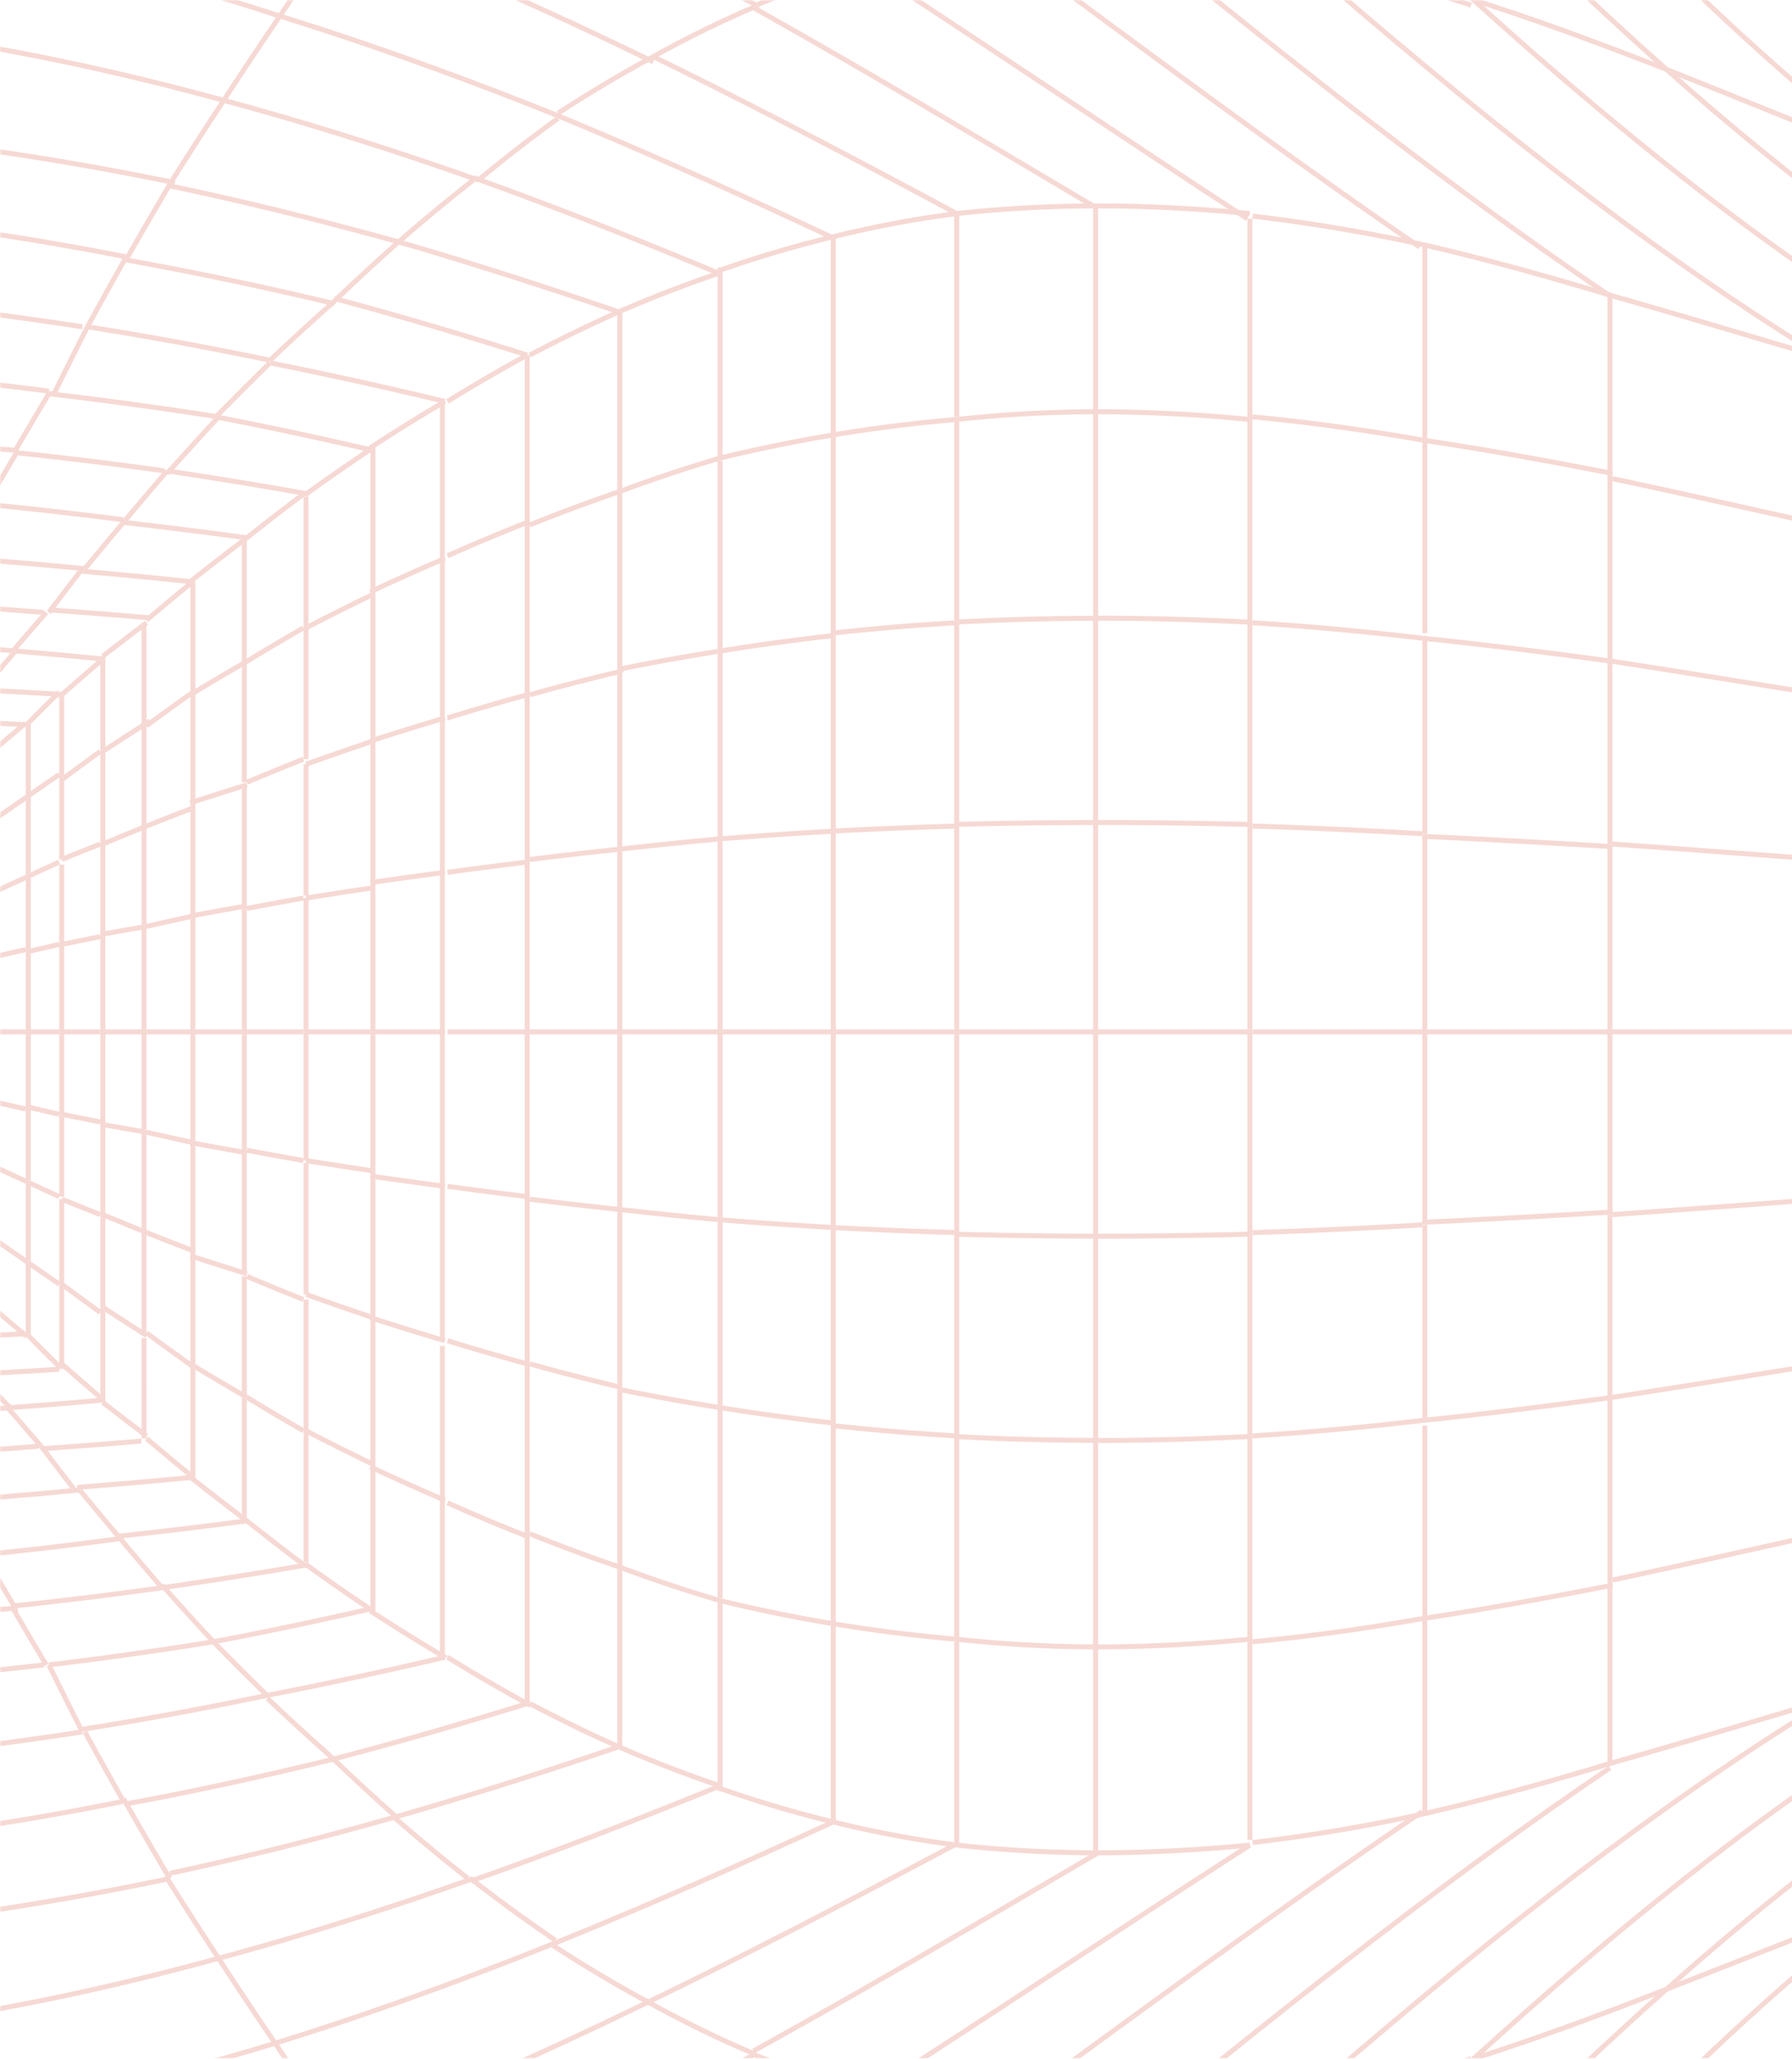 <svg width="720" height="827" xmlns="http://www.w3.org/2000/svg" xmlns:xlink="http://www.w3.org/1999/xlink"><defs><path id="a" d="M0 0H744V827H0z"/></defs><g fill="none" fill-rule="evenodd"><mask id="b" fill="#fff"><use xlink:href="#a"/></mask><use fill-opacity="0" fill="#F7F7F7" xlink:href="#a"/><g opacity=".3" mask="url(#b)" stroke="#E27E6F" stroke-width="2"><path d="M-1165.6 413.5v64.092m264.533 394.893c89.192 89.847 173.245 189.34 261.434 284.281m0 0c85.263 92.048 170.085 175.803 261.433 233.628M669.6 27.91c-90.273-80.033-174.43-175.99-261.433-272.91m523.9 891.093V587.17M-1165.6 607.845v-64.092m0-66.16v64.092M408.167-244.999c-86.402-96.72-170.688-189.838-261.434-263.606m-2.066 2.068c-83.173-67.731-172.32-116.66-261.434-127.152m-1047.8 1305.627c92.006 41.792 178.478 115.17 263.5 200.547M932.067 413.5v-58.924m0 174.704v-58.924m0 2.068V413.5M-378.2 1389.36c83.007 52.446 174.858 80.397 261.433 70.331M932.067 588.204V529.28m0-172.636V297.72m-523.9 774.279c-86.4 96.728-170.688 189.843-261.434 263.606m-263.5 125.084c89.114-10.494 178.26-59.42 261.434-127.151m787.4-1094.742v58.924m-1.034-115.78C840.871 160.478 753.095 102.327 669.6 27.911m0 771.178c83.494-74.417 171.268-132.576 261.433-154.029M-639.633-329.766C-554.37-421.807-469.548-505.56-378.2-563.394m-787.4 718.457v64.092m0 0v64.093m1835.2 515.84c-90.269 80.055-174.427 176.008-261.433 272.91m523.9-891.092v58.924m-1835.2-285.315c-84.356 85.377-170.15 158.751-261.434 200.548m-1.033 516.875v-64.093M-116.767-632.693C-203.342-642.754-295.195-614.8-378.2-562.36m-787.4 847.675v64.093m0 0V413.5m262.467-458.985c89.193-89.84 173.245-189.333 261.433-284.281m-419.533 670.904V413.5m0 144.725v-72.362m1181.1 774.278c-75.981 51.023-156.486 86.677-236.634 95.105M-825.633-73.396C-746.09-150.76-669.253-231.254-589-304.956m-471.2 1006.872c81.713 53.132 158.985 123.518 236.633 199.514m-237.666-776.346v72.362m473.266-502.402c77.004-70.85 154.8-133.25 236.634-174.704M592.1 827c76.214-69.32 153.478-129.673 234.567-168.501m-1887.9-389.724v72.363M827.7 290.484v-60.991m-1415.667 902.463c77.002 70.862 154.801 133.263 236.634 174.704m-709.9-893.16v72.363m709.9 820.797c76.102 37.473 158.188 55.79 236.633 47.757m-708.867-454.02c79.543 77.373 156.379 157.867 236.634 231.56M592.1 827c-80.394 72.6-157.24 152.757-236.633 230.526M119.867-433.14c-75.98-51.023-156.485-86.68-236.634-95.105m943.434 695.714C745.583 128.86 668.314 68.89 592.1 0M356.5-230.526c-77.796-76.239-155-147.544-236.633-202.615M592.1 0c-80.399-72.574-157.243-152.736-236.633-230.526m-1416.7 787.717v72.363M827.7 291.518v60.99m-1888.933-155.062v72.363m709.9-749.469c76.1-37.465 158.188-55.785 236.633-47.76M827.7 168.5v60.992m0 429.006v-60.991m-1888.933 104.408v-72.362M827.7 413.5v-60.991m0 182.974V474.49m-471.2 583.035c-77.793 76.248-155 147.552-236.633 202.615M827.7 474.491V413.5M-823.567-74.43C-901.214 1.566-978.489 71.946-1060.2 125.084M827.7 597.508v-60.992m-94.033-191.243V413.5M-753.3-87.869C-823.943-24.02-893.662 38.373-966.167 92.004M520.8 845.608c69.697-60.587 139.314-116.888 211.833-161.265M-967.2 93.038v79.598m0 159.198V413.5M310-206.75c-69.844-59.565-139.913-113.901-212.867-155.062m-213.9 1623.237c-70.295 6.857-142.988-5.922-211.833-34.364m211.833-1661.236c71.771 6.883 143.936 33.39 212.867 72.363M732.633 143.69C660.12 99.298 590.495 43.011 520.8-17.574m212.867 499.302V413.5m0 134.388V479.66m-1275.134 618.183c69.334 53.813 139.948 99.706 212.867 129.218M-967.2 493.1V413.5m214.933 500.335c70.881 64.014 140.56 127.72 212.867 184.008M-966.167 736.03c72.507 53.628 142.222 116.027 212.867 179.873m-213.9-743.267v79.599M521.833 845.608C450.663 907.728 381.376 972.724 310 1033.75M521.833-17.574C450.31-80.01 380.688-145.37 308.967-206.75m424.7 350.441v68.228M-967.2 574.765v79.599m0 79.599v-79.6m1700.867-375.25v-68.228M-967.2 495.166v79.599M307.933 1033.75c-69.503 59.575-139.235 113.908-211.833 155.063M733.667 347.34v-68.227m-636.534 909.7c-68.598 38.97-140.412 65.474-211.833 72.362m848.367-645.06v-68.227M-752.267-86.835c70.883-64.004 140.561-127.71 212.867-184.007m211.833-129.22c69.178-28.432 142.229-41.215 212.867-34.368m-852.5 686.665v79.599m425.733-602.676c69.336-53.8 139.947-99.692 212.867-129.22M733.667 683.309v-68.227M-880.4 325.631V413.5M646.867 708.119v-73.396m-570.4 487.93C14.11 1152.17-50.456 1171.842-114.7 1177.44m761.567-1058.56c-64.075-43.286-126.359-92.796-189.1-143.691M-114.7-350.441c64.245 5.594 128.813 25.268 191.167 54.789M-880.4 62.025v87.869m0 263.606v87.869M76.467-294.62c65.112 30.979 128.424 72.426 191.166 118.882m0 1180.542c-62.74 46.06-126.056 87.143-191.166 117.848m381.3-1148.497C393.992-77.028 331.107-128.59 266.6-175.737M646.867 339.07v-73.396m0 147.826v-73.396M-880.4 500.335v87.869m383.367-820.798c62.448-40.562 126.192-74.09 191.166-95.105m952.734 593.373v-73.396m-952.734-517.91c62.625-20.284 127.673-28.676 191.167-23.145m-765.7 498.67v87.87m0 351.475v87.868m1527.267-42.383v-73.397m0 0V487.93M-114.7 1175.77c-63.495 5.544-128.54-2.844-191.167-23.139M-880.4 238.796v87.869m-2.067 437.276c65.112 49.041 128.656 102.024 193.234 154.029m0-2.067c63.314 51.212 126.297 100.453 191.166 142.657M-689.233-88.902c63.316-51.203 126.298-100.444 191.166-142.658M-689.233-89.936C-753.81-37.926-817.356 15.052-882.467 64.093M646.867 118.88v73.397m-952.734 960.353c-64.973-20.77-128.719-53.936-191.166-94.071m1143.9-645.06v73.396m-189.1 366.982c-63.77 51.204-126.66 102.763-191.167 149.893m-1147-238.796v-87.869M457.767 853.878c62.744-50.892 125.02-100.415 189.1-143.692M-806 506.538v93.037m0-186.075v93.038m0 90.97v93.037m0-463.12v93.038m0 0V413.5M572.467 650.229v-77.531M400.933 849.743c56.869-41.437 113.179-83.18 170.5-121.983M570.4 99.24C513.776 60.434 458.142 18.703 401.967-22.742M229.4-142.657c58.21 36.47 115.233 77.225 172.567 118.88M-806 136.456v93.038M228.367 969.658c58.21-36.458 115.236-77.21 172.566-118.882M-459.833-189.176c56.585-29.748 114.267-53.604 172.566-68.228m172.567 1357.79c-57.36 4.667-115.705-1.011-172.567-15.982M572.467 727.76v-77.531M-114.7-274.977c57.86 4.64 115.951 19.612 172.567 42.383m170.5 1202.252c-56.73 35.238-114.105 66.056-172.567 88.902m-860.767-277.045c58.41 41.61 116.057 84.43 174.634 125.084M572.467 413.5v-77.531m0-1.034v-77.531M-632.4-79.6c57.021-39.971 114.157-77.327 172.567-108.543m1032.3 442.445V176.77m-1030.234 838.372c-58.41-31.207-115.546-68.563-172.566-108.544m343.066-1164.003c56.86-14.96 115.207-20.643 172.567-15.99M-806 783.583v-93.038m0-647.127v93.037M572.467 491.031V413.5m0 156.096v-77.531M56.833-231.56c58.464 22.85 115.837 53.67 172.567 88.903m-516.667 1228.095c-58.297-14.61-115.982-38.467-172.566-68.228m517.7 42.384C1.249 1081.25-56.841 1095.49-114.7 1099.91M572.467 99.24v77.531M-632.4-79.599C-690.28-38.936-747.249 3.878-804.967 45.485M502.2 250.168V168.5m-1237.933 339.07v94.072M502.2 331.833v-81.665m-307.933-355.61c52.212 27.976 103.603 59.772 155 93.037m-930-50.654c51.2-30.734 102.696-58.747 155-81.666m-310 934.51c52.296 34.444 104.312 68.659 157.066 100.274m-157.066-194.345v-94.071M502.2 739.13v-81.666m-616.9-862.147c51.883 3.755 103.92 14.929 155 32.046m-776.033 396.96v94.071m310-463.12c51.019-22.074 102.865-39.282 155-49.62M502.2 413.5v-81.666m-771.9-526.179c51.277-10.101 103.446-13.597 155-9.988M348.233 841.473c51.498-33.019 102.482-67.18 153.967-100.274M-578.667-62.025c-52.752 30.973-104.77 64.478-157.066 98.206m1085-48.586c50.802 33.033 101.106 67.183 151.9 100.274m-924.834 883.856c-52.303-22.91-103.8-50.924-155-81.666M40.3 999.636c-51.082 17.114-103.118 28.285-155 32.047m155-32.047c52.284-17.365 103.929-40.879 155-68.227M40.3-172.636c52.286 17.367 103.93 40.884 155 68.227M-735.733 413.5v94.071m621.033 523.753c-51.554 3.623-103.721.132-155-9.979m771.9-444.512v-81.667M-735.733 318.395V413.5M502.2 87.869v81.666m-770.867 851.81c-52.133-10.324-103.98-27.532-155-49.62"/><path d="M-735.733 790.819v-94.071M502.2 495.166V413.5M-735.733 36.181v94.071M502.2 658.5v-81.667M-735.733 129.22v94.071m1085 616.115c-51.395 33.278-102.788 65.071-155 93.038m-447.434 31.012c-46.775-7.32-93.428-19.773-139.5-36.181M-533.2 868.35c-47.193-23.84-93.851-50.226-140.533-77.531M440.2 82.7v83.734m-1113.933-35.148v94.071M440.2 413.5v-83.734M302.767 823.9c46.366-25.591 92.316-52.62 138.466-79.599M163.267 896.261c-46.074 20.06-92.601 37.066-139.5 49.62m279-942.78c45.67 25.61 90.938 52.63 136.4 79.599m-415.4-202.615c46.9 13.078 93.427 30.795 139.5 51.687M440.2 497.234V413.5m-554.9 556.157c46.639-2.853 93.373-10.7 139.5-22.742m-698.533-345.272v94.07m281.066 231.56c-46.933-16.751-93.38-37.598-139.5-60.99M-533.2-39.284c-47.191 23.535-93.85 49.565-140.533 76.498m0 0v94.071M303.8 824.933c-46.233 25.55-92.595 49.498-139.5 70.294M-254.2-136.455c46.274-6.733 93.078-8.821 139.5-6.039M440.2 330.8v-83.734m0 497.234v-83.734M-533.2-39.283c46.12-23.384 92.566-44.23 139.5-60.99m-280.033 890.058v-94.071m0-282.214v94.071M440.2 661.6v-83.734m-554.9-720.524c46.64 2.849 93.375 10.697 139.5 22.743M-114.7 969.484c-46.422 2.797-93.224.713-139.5-6.029M-394.733-100.274c46.071-16.396 92.723-28.85 139.5-36.181M440.2 249.134V165.4M-673.733 318.395V413.5M440.2 579.934V496.2M164.3-68.228c46.905 20.805 93.266 44.755 139.5 70.295m-977.533 505.504v94.072m0-376.286v94.072m181.866-331.834c-42.639 17.756-84.914 37.757-127.1 58.924m127.1 792.886c-42.64-17.744-84.915-37.748-127.1-58.924m754.334 78.565c-41.385 15.558-83.103 28.6-125.034 38.249M384.4 85.801v81.666m0 82.7v-81.666m0 163.333v-81.667m-124 554.09c41.18-19.898 82.054-41.255 122.967-63.058m-248 117.847c41.963-16.01 83.58-34.619 125.033-54.788m-878.333-206.75v93.037m0 89.936v-93.037m880.4-664.702c40.83 19.919 81.363 41.269 121.933 63.06m0 655.397v-81.667m-1002.333-430.04v90.97M10.333 897.295c-41.443 9.748-83.266 16.118-125.033 18.608M-617.933 413.5v93.038m378.2 404.196c41.55 4.058 83.408 5.15 125.033 3.183m-125.033-997.65c41.55-4.052 83.409-5.147 125.033-3.195M384.4 658.5v-81.667M137.433-29.978c41.964 16.015 83.58 34.625 125.034 54.788M384.4 576.832v-81.666m-625.167 415.568c-41.837-4.876-83.627-13.36-125.033-24.81m-252.133-565.462V413.5M384.4 495.166V413.5M-617.933 47.552v90.97m0-1.033v90.97M12.4-69.261c41.932 9.91 83.65 23.307 125.033 39.282M-114.7-88.903c41.767 2.485 83.591 8.856 125.033 18.608M-365.8-58.924c41.405-11.44 83.196-19.924 125.033-24.81m-250.066 70.295C-449.437-31.162-407.76-46.65-365.8-58.924M384.4 413.5v-81.666M-617.933 506.538v90.97M-365.8 883.856c-41.96-11.708-83.637-26.493-125.033-43.417m-77.5-779.448v87.869M224.233 46.519c36.661 15.13 73.114 31.542 109.534 48.586m1.033 159.197v-79.598m0 159.197v-79.599m0-159.197v79.599M-1.033-23.776C36.672-16.217 74.252-6.038 111.6 6.202m-679.933 318.395V413.5m454.666 449.716c-37.508 1.845-75.16 1.129-112.633-2.102m-342.033-95.105V678.14m114.7-661.6C-416.286 3.876-378.723-6.997-341-15.506m675.8 588.203V493.1m0 0V413.5m-673.733 429.006c37.375 8.735 74.997 15.064 112.633 18.608m-227.333-49.62c-38.086-13.457-75.937-28.861-113.667-45.485m-1.033-176.772v87.87M334.8 413.5v-79.599M-341 843.54c-37.722-8.503-75.286-19.377-112.633-32.046M111.6 6.202c37.74 11.676 75.261 25.331 112.633 40.317M223.2 780.48c-37.372 14.99-74.894 28.644-112.633 40.317M-341-15.506c37.375-8.725 74.997-15.054 112.633-18.608M334.8 731.895v-79.599M-568.333 236.73v87.868m454.666-361.812c37.603 1.908 75.237 6.482 112.634 13.439m-567.3 524.111v87.869M223.2 780.48c37.355-15.11 74.495-31.527 111.6-48.586m-903.133-584.069v87.869M334.8 652.296v-79.599m-788.433-557.19C-491.718 28.975-529.57 44.376-567.3 60.99m-1.033 352.509v87.869m341-535.483c37.472-3.223 75.125-3.943 112.633-2.116M-2.067 848.709c37.705-7.038 75.285-16.514 112.634-27.911M-2.067 850.775c-37.397 6.954-75.03 11.526-112.633 13.439M-215.967 9.22a985.87 985.87 0 0 1 102.3-1.042m-409.2 154.12v83.734M-114.7 819.764c34.138-1.718 68.293-5.57 102.3-11.371m-510.467-227.426v83.734m812.2-22.742V565.46m-403-558.225c34.138 1.713 68.294 5.565 102.3 11.371m300.7 700.883v-76.498m0-229.492v-76.498M-522.867 245v83.733m812.2 236.73v-76.498m-201.5 297.72c-33.97 9.304-68.099 16.998-102.3 22.742m-99.2 9.38a995.618 995.618 0 0 1-102.3-1.01m-306.9-489.064V413.5m0 0v83.734m812.2-7.236V413.5M89.9 40.316c34.231 9.218 68.326 20.043 102.3 32.046m97.133 189.177V185.04m0-77.531v76.497m0 154.03v-76.498m-504.266 556.157c-34.152-2.47-68.303-7.021-102.3-13.438m-101.267-24.81c-34.926-9.34-69.704-20.167-104.367-32.047m0 0v-83.734m103.334 117.848c33.967 9.104 68.09 16.796 102.3 22.743m-205.634-305.99V582m713-510.672c32.834 11.782 65.528 24.675 98.167 38.248m-98.167 645.06c-33.974 12.007-68.07 22.831-102.3 32.047M189.1 755.67c33.527-11.761 66.909-24.659 100.233-38.249M-12.4 17.575c34.202 5.744 68.33 13.438 102.3 22.742m-508.4 7.236c-34.925 9.35-69.703 20.176-104.367 32.047m103.334-34.114c33.967-9.1 68.09-16.791 102.3-22.743M-522.867 79.6v83.733m205.634-140.59c33.996-6.408 68.147-10.96 102.3-13.438m192.2 48.586c31.064 3.93 62.084 9.16 93 15.506m178.766 51.688v72.362m0 72.363v-72.363m0 143.691v-72.362m-638.6-193.311c-31.088 7.146-62.089 15.509-93 24.81m731.6 457.951v-72.363m-454.666 293.585c-30.34-1.64-60.683-4.78-90.934-9.303m545.6-140.59V557.19M-298.633 56.856c30.937-4.516 61.97-7.656 93-9.304M249.033 413.5v-72.363m-731.6-240.863v77.531m93-103.375c30.914-7.11 61.933-13.038 93-17.574m-186 277.045V413.5m0 157.13v77.531m731.6 53.755v-72.362m-454.666-581.41a1114.987 1114.987 0 0 1 93-.404M68.2 754.637c-30.23 6.347-60.56 11.577-90.933 15.507m-458.8-43.418c31.253 9.31 62.599 17.675 94.033 24.81M160.167 97.172c29.355 8.529 58.621 17.92 87.833 27.912m-730.567 368.015v76.497m186 200.548c-30.377-4.532-60.706-10.46-90.933-17.574m272.8-703.984c31.025 1.154 62.059 3.596 93 7.236m180.833 674.005c-30.225 8.57-60.538 16.233-90.933 22.743m-550.767-573.731v77.531m731.6 229.492V413.5m-731.6-157.13v77.531M-204.6 778.87a1078.316 1078.316 0 0 0 90.933.378m272.8-49.42c29.703-8.51 59.313-17.903 88.867-27.91M67.167 74.43c31.086 6.511 62.088 14.176 93 22.742m-182.9 674.005c-30.255 3.638-60.599 6.08-90.934 7.237m-368.9-364.914v77.531m0 235.695v-77.531m694.4 35.147v-68.227m-79.566 90.97c26.576-6.89 53.094-14.532 79.566-22.743m0-337.002v-68.228M-196.333 85.123c27.888-.946 55.811-.948 83.7-.005m-249.034 18.257c-28.301 5.299-56.55 11.56-84.733 18.607m658.233 20.675v68.228m0 405.23v-68.228m-657.2-282.213v72.362m0 0V413.5m83.7-310.125c27.847-5.494 55.76-10.016 83.7-13.439m0 647.128c-27.94-3.419-55.853-7.941-83.7-13.439m573.5-310.125v-68.228m-657.2-151.96v72.362m579.7-145.759c25.886 6.908 51.715 14.547 77.5 22.742M49.6 723.625c-27.16 5.495-54.383 10.016-81.633 13.439m82.666-632.655c27.956 5.017 55.86 10.927 83.7 17.573m-2.066 585.103c-27.154 6.647-54.37 12.557-81.634 17.574m-412.3-1.034c-28.301-5.29-56.55-11.55-84.733-18.607m658.233-157.13V479.66M-280.033 90.97c27.863-3.07 55.784-5.158 83.7-6.203m-249.034 402.13v72.362M-32.033 736.03c-27.176 3.068-54.407 5.156-81.634 6.202m81.634-652.296c27.94 3.422 55.853 7.944 83.7 13.439m-165.334 638.504c-27.2.937-54.433.942-81.633.015m-250.067-619.912v72.363m657.2 84.767v-68.227m-657.2 494.133V631.62m657.2-149.894V413.5m-325.5-328.733c27.916 1.043 55.837 3.132 83.7 6.203m-415.4 322.53v73.396m0 72.363v73.396m167.4 103.375c27.864 3.076 55.784 5.164 83.7 6.202m372-580.967v63.059m0 252.235V413.5m-71.3 267.741c24.148-4.677 48.258-9.88 72.334-15.506m-1.034-440.378v63.06m-589-11.372v68.227m589 68.228v-63.059m-589 197.446v68.228m224.234 93.038a1241.62 1241.62 0 0 1-73.367-4.135m438.133-39.283v-63.059m-440.2-480.694a1251.822 1251.822 0 0 1 73.367-4.135M33.067 695.714c-24.423 3.795-48.888 6.92-73.367 9.303m-72.333-587.17c24.465.732 48.933 2.121 73.366 4.135m217 229.493v-63.059m-71.3 392.825c-24.417 5.096-48.877 9.608-73.366 13.439m-368.9 2.068c-25.525-3.78-51.019-8.294-76.467-13.44m1.033-269.808v68.227m0-136.455V413.5m0 201.581v68.228m224.234-564.34a1301.16 1301.16 0 0 1 73.366.232m291.4 484.509v-63.059M-40.3 121.983c24.48 2.382 48.944 5.507 73.367 9.303m-444.334 350.441v66.16m372 157.13a1409.35 1409.35 0 0 1-73.366 4.135m-1.034-1.353c-24.448.76-48.916.843-73.366.246M-411.267 143.69v68.228m589 326.665v-63.059m-142.6-344.239c24.49 3.832 48.95 8.344 73.367 13.439m0 1.034c23.457 4.691 46.878 9.892 70.267 15.506m-514.6-29.979c24.423-3.842 48.888-6.967 73.366-9.304m-73.366 9.304c-25.525 3.788-51.019 8.301-76.467 13.439m1.033 66.16v68.227m75.434 416.602c24.423 3.845 48.888 6.97 73.366 9.303M-114.7 146.793c22.74.576 45.48 1.616 68.2 3.102m-1.033 527.212a1614.4 1614.4 0 0 1-66.134 3.101m263.5-323.563V297.72M85.767 659.532c-22.02 3.533-44.068 6.652-66.134 9.304m-403-380.42v60.991m533.2-110.61v58.923M85.767 659.532c21.378-4.041 42.735-8.544 64.066-13.438m0-232.594v-58.924m-130.2-196.412c22.756 2.652 45.492 5.771 68.2 9.303M-382.333 661.6c22.707 3.593 45.445 6.714 68.2 9.304m-69.234-10.338v-60.991m533.2-70.295v-58.924m-533.2-242.931v60.991m0 125.084v63.059m137.434 200.547a1480.177 1480.177 0 0 1-68.2-6.202m135.366 9.303a1325.85 1325.85 0 0 1-68.2-3.1m396.8-29.98v-58.923m-533.2-421.77v60.991m202.534-79.668c22.73-.384 45.472-.264 68.2.358m-201.5 7.981c-22.755 2.597-45.493 5.717-68.2 9.304m532.166 307.024V413.5M86.8 167.467c21.033 4.057 42.045 8.559 63.033 13.44m-533.2 168.5V413.5M17.567 668.836a1596.76 1596.76 0 0 1-66.134 6.203m0-525.145a1458.19 1458.19 0 0 1 68.2 7.236m-133.3 521.754c-22.04.618-44.091.742-66.133.37m-203.567-142.738v63.059m69.234-443.479a1487.834 1487.834 0 0 1 68.2-6.202m395.766 439.343v-58.923m0-350.442v58.924m-398.866-88.902a1338.952 1338.952 0 0 1 68.2-3.102M-383.367 476.56v60.991m148.8 113.712a1569.825 1569.825 0 0 1-58.9-4.135m119.867 7.083a1592.505 1592.505 0 0 1-58.9-1.76M-356.5 582v56.856m479.467-118.88v-52.722m-479.467 5.169v54.788m303.8-350.44c19.643 1.074 39.28 2.459 58.9 4.134m60.967 8.27A1916.162 1916.162 0 0 1 124 198.48m-480.5-12.405v56.856m0 113.713v58.923m241.8 237.501c-19.63.501-39.268.643-58.9.424M7.233 181.94a1721.661 1721.661 0 0 1 58.9 7.236m56.834 385.589v-52.721M-356.5 415.568v56.856m301.733 177.805a1361.321 1361.321 0 0 1-58.9 3.101m-179.8-473.458a1578.824 1578.824 0 0 1 58.9-4.135m120.9-2.067c19.638.603 39.276 1.641 58.9 3.101M122.967 413.5v-52.721m0-108.544v52.721m0-105.442v52.721m0 107.51v-52.721m-479.467-8.27v56.856m479.467 110.611V413.5M5.167 646.094a1939.278 1939.278 0 0 1-58.9 4.135m-180.834-475.665a1588.477 1588.477 0 0 1 58.9-1.788m298.634 454.71v-52.721M-173.6 173.515c19.632-.229 39.27-.09 58.9.416M-356.5 526.18v56.856m0 56.856a1631.39 1631.39 0 0 0 63.033 7.236M-356.5 242.931v56.857M65.1 637.823a1977.191 1977.191 0 0 0 58.9-9.304m-58.9 9.304a1722.685 1722.685 0 0 1-58.9 7.236m-299.667-465.188a1922.02 1922.02 0 0 0-63.033 6.203m296.567 440.413c-17.562.922-35.13 1.59-52.7 1.997m-55.8-430.197c18.255-.126 36.513.017 54.766.428m211.834 66.958v48.586m-105.4 308.058a1601.874 1601.874 0 0 1-52.7 4.135m-272.8-6.203a2179.665 2179.665 0 0 0 56.833 4.135m-55.8-263.606V413.5m429.867 0v-48.586M-5.167 624.385a1621.823 1621.823 0 0 0 52.7-6.202M-331.7 620.25v-51.688m429.867 41.35v-48.586m0-197.446v-48.586M-275.9 202.615a2218.331 2218.331 0 0 0-56.833 4.135m430.9 304.956V463.12M-331.7 309.091v51.688m379.233 256.37a2229.863 2229.863 0 0 0 51.667-6.203M-166.367 629.1c-18.256-.12-36.515-.508-54.766-1.16m319.3-66.614V512.74m-158.1-312.193a1723.23 1723.23 0 0 1 54.766 4.136m0-2.068a1745.812 1745.812 0 0 1 54.767 6.202m48.567 7.237v49.62m-211.834 362.61a1766.58 1766.58 0 0 1-52.7.433m-54.766-429.646a1874.66 1874.66 0 0 1 54.766-1.182M-331.7 206.75v51.688M49.6 209.85a2149.83 2149.83 0 0 1 49.6 6.203m-320.333 411.432a1712.404 1712.404 0 0 1-54.767-3.101m0-421.77a1724.758 1724.758 0 0 1 54.767-3.101M-331.7 413.5v51.687m0-206.75v51.688m218.033-111.626c18.259.411 36.517 1.09 54.767 2.03m-272.8 316.346v51.687M98.167 462.086V413.5M-331.7 466.221v49.62m218.033 91.79c-16.187.33-32.378.469-48.566.417M77.5 370.082v-45.485m-191.167-106.234c16.191.334 32.382.864 48.567 1.584M32.033 598.54a2075.34 2075.34 0 0 1-48.566 4.135m-48.567 4.135c16.193-.82 32.383-1.858 48.567-3.101m-294.5-141.624v45.485M77.5 458.985V413.5m-337.9-191.244c-16.538.84-33.072 1.877-49.6 3.101m-1.033 92.004v47.553M-65.1 220.189c16.193.82 32.383 1.857 48.567 3.101M77.5 547.887v-45.484m-239.733-283.449c16.188-.058 32.379.08 48.566.414m-145.7 2.818a2058.033 2058.033 0 0 1 48.567-1.927m-100.233 5.098v47.553m0 140.59v47.552m0 93.038v47.553M-210.8 219.536c16.187-.449 32.377-.704 48.567-.762m-148.8 53.102v47.553m296.566-95.105a2070.457 2070.457 0 0 1 48.567 4.135m-244.9 378.27a2063.495 2063.495 0 0 1-48.567-1.904M33.067 229.492a2460.368 2460.368 0 0 1 43.4 4.135m1.033 0v45.485m0 0v45.485m-388.533 277.046a2275.763 2275.763 0 0 0 51.666 3.1m-51.666-238.796v49.62M77.5 413.5v-45.485m0 225.358v-45.486m-239.733 60.33c-16.19-.053-32.38-.302-48.567-.744M77.5 504.47v-45.485M31 597.508a2806.31 2806.31 0 0 0 47.533-4.135M-65.1 607.067a2095.37 2095.37 0 0 1-48.567 1.556M-311.033 507.57v47.553m368.9-182.974v-40.316M-291.4 456.917v40.317M57.867 413.5v-40.316M-291.4 242.93v42.384m0 84.767v45.486m349.267-124.05v40.316m-214.934-93.23c14.467-.014 28.935.114 43.4.385m133.3 6.01c13.092.937 26.182 1.973 39.267 3.1v.001m-1.033 2.067v40.317m-350.3 293.585c15.84 1.24 31.686 2.276 47.533 3.101m-46.5-302.889v42.384m0 257.404v-42.384m46.5-301.19a2231.99 2231.99 0 0 1 43.4-1.33m43.4 349.27a2205.706 2205.706 0 0 1-43.4-.462m259.367-92.807V454.85m-170.5 132.927c14.468-.267 28.935-.673 43.4-1.214m43.4-343.632c14.47.892 28.937 1.928 43.4 3.101M-291.4 414.534v42.383m89.9 130.908a2241.761 2241.761 0 0 1-43.4-1.31m-46.5-88.247v42.383m89.9-301.617c14.466-.301 28.933-.46 43.4-.476M-25.833 584.09a2365.096 2365.096 0 0 1-43.4 2.027m127.1-132.3V413.5m-303.8-173.67c-15.159.83-30.315 1.866-45.467 3.101M57.867 535.482v-40.316M-291.4 327.7v42.383m178.767-130.871c14.467.271 28.935.685 43.4 1.238m0 .415c14.469.552 28.936 1.242 43.4 2.067m-87.834 345.08c-14.465.267-28.933.395-43.4.385m129.167-4.327c14.47-.892 28.937-1.928 43.4-3.102m42.367-3.1V537.55m-41.334 44.451c13.437-.932 26.87-1.968 40.3-3.101m-331.7-319.429v38.249m316.2-34.114v38.249m-155-44.937c13.09.22 26.18.545 39.267.971m-158.1-1.291c-14.124.425-28.247.964-42.367 1.612m316.2 193.539V413.5M-232.5 257.857c13.088-.405 26.177-.708 39.267-.906m1.033-1.474a2461.55 2461.55 0 0 1 39.267-.28m-121.934 117.987V413.5m201.5-154.82c13.09.426 26.18.955 39.267 1.583m-118.833 311.534a2471.34 2471.34 0 0 1-39.267-.268m233.533-46.384v-38.249m-316.2-73.396v39.282m121.934 119.055c13.089-.015 26.178-.13 39.266-.346m39.267-2.37a2577.81 2577.81 0 0 1-39.267.95m-161.2-40.791v39.282m279-3.1a1882.917 1882.917 0 0 1-39.266 3.1m39.266-3.1c12.747-.934 25.492-1.97 38.234-3.102M-74.4 570.367c13.09-.416 26.18-.931 39.267-1.542"/><path d="M41.333 563.394v-38.249m0-36.181v-38.249m-316.2-152.995v38.249m0-1.034v38.249M6.2 261.539c11.369.94 22.735 1.975 34.1 3.101m-315.167 264.64v-39.282m82.667 80.044a2499.91 2499.91 0 0 1-39.267-.891m-43.4-116.369v38.25m316.2-77.532v-38.249m-272.8 195.164c-14.123-.43-28.246-.977-42.366-1.638M41.333 301.855v38.249m0-2.068v38.249m-194.266-121.122a2461.5 2461.5 0 0 1 39.266.347m80.6 2.928c13.091.894 26.18 1.93 39.267 3.1m-264.533 47.553v34.114M24.8 480.694V446.58m-283.133-31.012v34.113M24.8 311.16v34.113m-283.133 136.455v-32.046M24.8 347.34v32.046m-209.767-107.43c12.056-.128 24.112-.178 36.167-.152M24.8 379.386V413.5m-66.133-140.381c12.057.478 24.112 1.029 36.166 1.65m-253.166-.825v34.113m0 210.885v34.114m0-71.329v36.182M-77.5 272.304c12.056.33 24.112.735 36.167 1.212m-178.767-1.173c-12.745.295-25.49.673-38.233 1.134m251.1 3.714c10.679.54 21.357 1.132 32.033 1.775m-283.133 96.285V413.5M24.8 279.112v34.114m-174.633-41.503c12.055.026 24.111.128 36.166.307m105.4 279.899c10.68-.567 21.357-1.195 32.034-1.88M24.8 447.614V413.5M-9.3 552.257a2813.395 2813.395 0 0 1-34.1 1.598m68.2-3.9v-34.114m-68.2 37.66a2728.7 2728.7 0 0 1-34.1 1.177m102.3-38.837v-34.114m-138.467 72.735c11.368-.175 22.734-.424 34.1-.744m-178.766-210.513v34.114m144.666 177.652c-11.366.175-22.733.277-34.1.306m-37.2-.228c12.055.123 24.111.17 36.167.142m-36.167.231a2889.73 2889.73 0 0 1-36.166-.597m0-282.644c12.054-.279 24.11-.482 36.166-.61m71.3.957c12.057.18 24.112.434 36.167.764m-181.867 280.221c13.088.471 26.177.857 39.267 1.154m-24.8-16.083v-32.046m0-31.013v32.046m67.167 34.31a3092.908 3092.908 0 0 1-32.034-.392m0-255.973a3081.16 3081.16 0 0 1 32.034-.402m1.033 256.533c10.678.075 21.355.095 32.033.059m-65.1-1.685a2972.837 2972.837 0 0 1-34.1-.807m97.134-254.033c10.678.034 21.356.123 32.033.268M11.367 442.445v32.046m-62 64.677c-10.677.351-21.355.652-32.034.9m2.067-253.15c10.678.255 21.356.565 32.033.93m-196.333 61.56v32.046m256.267-28.945v29.978M-244.9 446.58v29.979M11.367 320.462v32.047m0 184.007V504.47m-124-217.388c10.678.145 21.356.346 32.033.601m64.067 2.145c8.956.4 17.912.837 26.866 1.312m1.034 122.36v32.046m0-64.092V413.5m-59.934-124.676c10.679.364 21.357.782 32.034 1.252M-244.9 447.614v-32.046m0-129.22v32.047m0 63.059v34.113M11.367 290.485v32.046m-31 214.687c9.99-.424 19.978-.892 29.966-1.402m-188.066-250.459c10.677-.078 21.355-.1 32.033-.067m126.067 251.657c-10.677.453-21.355.856-32.034 1.208M-244.9 317.361v32.046m99.2 192.41c10.678-.034 21.356-.123 32.033-.265m31-2.227c-10.677.248-21.355.443-32.033.585m126.067-33.372V474.49m-221.134-187.504c-11.367.201-22.734.466-34.1.791m213.9 238.923c8.956-.317 17.912-.666 26.867-1.045M-2.067 330.8v27.911m-229.4 139.557v-27.912m117.8 57.776c-9.3.115-18.6.191-27.9.228m139.5-85.915v27.911m0-113.712v27.911m-82.666 141.393c-9.3.192-18.6.346-27.9.461m-118.834-226.621v27.91m0 115.78v26.878m62 57.873c9.3.043 18.6.046 27.9.008m-57.866-.116c9.3.124 18.6.208 27.9.25M-55.8 300.346c9.99.279 19.978.596 29.967.952M-2.067 413.5v27.911m-229.4 85.801v-27.91m59.934-200.678c-9.99.046-19.978.132-29.967.26m2.067 227.574a3491.43 3491.43 0 0 1-32.034-.559m0-110.332v27.912m229.4 52.721v-27.911m-197.366-167.741c-10.678.136-21.356.318-32.034.547m117.8-.511c9.99.118 19.978.276 29.967.475m25.833 225.577c9.3-.267 18.6-.573 27.9-.915M-3.1 301.306a3286.66 3286.66 0 0 0-22.733-.97m-205.634 55.274v27.911m87.834-84.883c9.989.036 19.978.114 29.966.231m55.8 226.965c-9.3.268-18.6.498-27.9.69m83.7-1.379v-27.911m-169.466-198.461c9.988-.046 19.978-.05 29.966-.014m139.5 31.007v-27.911m-229.4 25.844v27.911m0 59.957v-32.046m145.7-83.058c9.99.2 19.979.438 29.967.716m53.733 84.41V413.5M-1060.2 701.916c31.431 10.897 62.653 22.735 94.033 34.114m483.6-8.27c12.128-7.1 24.183-14.698 36.167-22.742m113.667-84.768a1334.91 1334.91 0 0 1-22.734 20.675m97.134-87.869a2385.013 2385.013 0 0 1-15.5 13.439M77.5 233.627a1270.936 1270.936 0 0 0-18.6 15.507m-351.333 334.935c5.865-5.12 11.72-10.29 17.566-15.507M-3.1 301.855c4.472-3.817 8.95-7.608 13.433-11.371M-332.733 620.25A1658.914 1658.914 0 0 0-310 601.643m17.567-17.574a1816.274 1816.274 0 0 1-18.6 17.574m-71.3 58.923A1008.744 1008.744 0 0 1-412.3 683.31M931.033 181.94c-34.84-.532-69.754-5.745-104.366-13.439m-1057.1 358.712c-4.475 4.499-8.952 8.98-13.434 13.438m-637.566 224.324c25.384 7.5 50.876 13.907 76.466 18.607M99.2 216.054a977.34 977.34 0 0 1 22.733-17.574m1.034 0a904.894 904.894 0 0 1 26.866-18.608m-108.5 83.734c5.843-4.539 11.698-9.02 17.567-13.439m-48.567 41.35c4.471-4.518 8.949-8.998 13.434-13.438m52.7-44.452A1229.51 1229.51 0 0 1 99.2 216.054m-74.4 63.058a1641.246 1641.246 0 0 1 15.5-13.438m108.5-85.802a793.19 793.19 0 0 1 29.967-18.607M647.9 118.881c-25.436-7.673-50.897-14.795-76.467-20.675M334.8 95.105a432.19 432.19 0 0 1 49.6-9.304m-628.267 452.783c-4.473 4.505-8.95 8.985-13.433 13.438M571.433 98.206c-22.666-4.848-45.412-8.774-68.2-11.371m543.534 77.531c-37.872 12.8-77.135 18.098-115.734 17.533M-1280.3 663.694c38.46-3.025 77.428.637 115.733 8.243M-735.733 790.1c20.993.888 42.062.56 63.033-1.108M-383.367 661.6c8.991-6.71 17.944-13.607 26.867-20.675m569.367-498.268c11.986-6.33 24.046-12.2 36.166-17.573m40.3-16.54c15.073-5.275 30.248-9.765 45.467-13.439m-780.167 609.913c10.736-7.229 21.411-14.822 32.034-22.743m702.666-572.697c-13.502 4.559-26.945 9.741-40.3 15.506m-866.966 654.363c16.61-3.532 33.17-8.029 49.6-13.438m45.466-18.608c-15.052 6.994-30.22 13.22-45.466 18.608M502.2 85.8c-20.97-2.028-42.018-3.127-63.033-3.1M-966.167 736.03c28.19 10.021 56.372 19.63 84.734 27.911M441.233 82.7c-18.948.027-37.933 1.033-56.833 3.101m-1548.967 586.136c35.014 7.333 69.727 18.054 104.367 29.98M732.633 143.69c-28.269-8.24-56.44-16.831-84.733-24.81m-436.067 23.776a656.57 656.57 0 0 0-32.033 18.608m-662.367 565.461c-13.345 7.485-26.782 14.397-40.3 20.675m-151.9 41.35a424.91 424.91 0 0 0 56.834-9.304m-118.834 11.372c-22.766-.998-45.544-3.513-68.2-7.237m1631.634-615.08c-31.477-6.805-62.748-15.57-94.034-24.81m314.134 518.942c-37.872-12.8-77.135-18.098-115.734-17.533m-1605.8-606.852a424.912 424.912 0 0 1 56.834 9.303M58.9 576.832c-5.869-4.418-11.723-8.9-17.567-13.438m-271.766-263.606c-4.475-4.5-8.952-8.98-13.434-13.44m-67.166-60.99a1813.718 1813.718 0 0 1 18.6 17.573m18.6 17.574a2390.87 2390.87 0 0 1 15.5 13.439M931.033 645.06c-34.84.532-69.754 5.745-104.366 13.439M-257.3 274.977c4.483 4.454 8.96 8.934 13.433 13.44M334.8 731.894c-15.22-3.674-30.394-8.164-45.467-13.439M-446.4 121.982c-11.984-8.044-24.04-15.642-36.167-22.742m149.834 107.51A1658.879 1658.879 0 0 1-310 225.357m-72.333-58.923A1008.306 1008.306 0 0 0-412.3 143.69m661.333 558.225c-12.12-5.372-24.18-11.243-36.166-17.574m358.566 44.452c-22.666 4.848-45.412 8.774-68.2 11.371m-213.9-22.742c-13.502-4.56-26.945-9.742-40.3-15.507m-127.1-73.396A977.83 977.83 0 0 1 99.2 610.946M-966.167 90.97c28.19-10.021 56.372-19.63 84.734-27.911M647.9 708.119c-25.436 7.673-50.897 14.795-76.467 20.675M-881.433 62.025c25.384-7.5 50.876-13.907 76.466-18.608M384.4 741.2a432.19 432.19 0 0 1-49.6-9.304M-804.967 43.417c22.656-3.723 45.434-6.239 68.2-7.236m168.434 24.81c-16.43-5.41-32.99-9.906-49.6-13.439m-117.8-10.651c20.993-.888 42.062-.56 63.033 1.108m884.533 646.333a656.56 656.56 0 0 1-32.033-18.607m-454.667-407.298a2137.417 2137.417 0 0 0-17.566-15.506M40.3 561.326a1647.519 1647.519 0 0 1-15.5-13.439m-1189.367-392.824c35.014-7.333 69.727-18.054 104.367-29.98m0 0c31.431-10.896 62.653-22.734 94.033-34.113m1116 556.157a904.887 904.887 0 0 1-26.866-18.607M-1280.3 163.306c38.46 3.025 77.428-.637 115.733-8.244m1174.9 381.454A2124.86 2124.86 0 0 1-3.1 525.145m181.867 140.59a792.996 792.996 0 0 1-29.967-18.608m583.833 36.182c-28.269 8.24-56.44 16.83-84.733 24.81M23.767 548.92c-4.485-4.44-8.962-8.92-13.434-13.439m-578.666-474.49c15.245 5.387 30.414 11.613 45.466 18.607m1349.534 578.9c-31.477 6.804-62.748 15.569-94.034 24.81M99.2 610.946a1227.612 1227.612 0 0 1-22.733-17.573M441.233 744.3c-18.948-.027-37.933-1.033-56.833-3.101m-739.867-555.124a1334.722 1334.722 0 0 1 22.734 20.675M-522.867 79.599c13.518 6.277 26.955 13.19 40.3 20.675m99.2 65.126c8.991 6.71 17.944 13.607 26.867 20.675m-88.867-64.093c10.736 7.229 21.411 14.822 32.034 22.743M502.2 741.199c-20.97 2.028-42.018 3.127-63.033 3.1M77.5 593.374a1270.943 1270.943 0 0 1-18.6-15.507m988.9-289.45v-63.059m0 126.118v-63.059m0 188.143V413.5m0 249.134v-63.059m0-60.991v-63.059m0-62.025v-63.059m0-186.075v63.059m0 374.218v-63.06M-990.967-5.168c101.593-97.819 194.131-217.304 291.4-337.002m1165.6 96.138c-97.245-119.819-189.786-239.32-291.4-337.002m-582.8-67.194c-102.82 80.215-195.723 191.253-291.4 309.092M-990.967-5.17c-91.887 88.054-191.135 154.26-291.4 167.468m2039.8-99.24c-102.805-80.377-195.7-191.386-291.4-309.091m582.8 410.42c-96.468 12.068-200.184-30.18-291.4-102.363m-874.2-812.443c-96.409-12.302-200.188 29.07-291.4 100.19m582.8 67.193c-91.872-88.324-191.185-154.578-291.4-167.468m-1164.566 1038.92v63.058m0 124.05v63.059m0 0v63.059m0-376.286v63.06m0 125.083v63.059m0-126.118V413.5m0 249.134v-63.059m0-435.209v63.059m-1.034 437.276c100.265 13.208 199.513 79.414 291.4 167.468m0 0c101.593 97.819 194.131 217.304 291.4 337.002m291.4 308.058c91.212 71.118 194.991 112.491 291.4 100.189m0 .085c100.215-12.89 199.528-79.144 291.4-167.468m-874.2-241.898c95.677 117.839 188.58 228.877 291.4 309.092m582.8-67.194c101.614-97.682 194.155-217.183 291.4-337.003m291.4-309.09c-102.805 80.377-195.7 191.385-291.4 309.09m291.4-308.057c91.216-72.184 194.932-114.431 291.4-102.363m-545.6-3.08c22.764-2.122 45.506-5.332 68.2-9.303m161.2-34.114c31.31-6.936 62.613-13.514 94.034-18.608M502.2 658.5c-20.988 2.03-42.02 3.127-63.033 3.1M334.8 652.297a643.854 643.854 0 0 1-45.467-9.304m-40.3-13.438a579.798 579.798 0 0 0 40.3 13.438M40.3 527.212a1599.39 1599.39 0 0 1-15.5-11.37m16.533 9.303A1469.41 1469.41 0 0 0 58.9 536.516m18.6 12.405c-6.211-4.4-12.41-8.881-18.6-13.439M571.433 650.23c25.536-3.817 51.009-8.447 76.467-13.439m-468.1-33.08a749.245 749.245 0 0 0 32.033 13.439M334.8 652.296a629.534 629.534 0 0 0 49.6 6.203m0 0c18.92 2.07 37.887 3.074 56.833 3.101M99.2 561.326a992.166 992.166 0 0 0 22.733 13.439m-111.6-68.228c4.473 3.13 8.951 6.232 13.434 9.304m99.2 58.924a972.93 972.93 0 0 0 26.866 13.439m676.834 9.303c34.687-5.338 69.549-8.935 104.366-9.303M76.467 547.887a1250.72 1250.72 0 0 0 22.733 13.44m947.567 39.282c-38.164-9.863-77.144-13.84-115.734-13.407M148.8 589.237a886.277 886.277 0 0 0 29.967 13.44m34.1 13.438a677.253 677.253 0 0 0 36.166 13.439M-3.1 497.234c4.474 3.124 8.951 6.226 13.433 9.303M647.9 634.722c28.272-5.98 56.474-12.429 84.733-18.607M76.467 504.47c7.57 2.467 15.147 4.88 22.733 7.236m-40.3-16.54c6.194 2.456 12.394 4.87 18.6 7.236m21.7 10.338c7.569 3.19 15.146 6.294 22.733 9.304m319.3 56.58c-18.945-.013-37.9-.503-56.833-1.516M23.767 480.694c-4.48-2.047-8.958-4.115-13.434-6.203m112.634 45.485c8.943 3.216 17.898 6.32 26.866 9.304m896.934 9.304c-38.388-6.868-77.15-9.58-115.734-9.282m-920.7-54.81A2326.44 2326.44 0 0 1-3.1 468.288m292.433 97.172a933.19 933.19 0 0 0 45.467 6.203m168.433 5.168c22.747-1.414 45.485-3.552 68.2-6.202m-132.266 8.05c21.012.013 42.032-.562 63.033-1.627m145.7-15.727c28.257-4.316 56.482-8.978 84.733-13.439m-161.2 22.743c25.51-2.64 50.992-5.845 76.467-9.304M24.8 481.727c5.163 2.092 10.33 4.16 15.5 6.203m18.6 7.236a1728.313 1728.313 0 0 1-17.567-7.236m171.534 59.957a886.568 886.568 0 0 0 36.166 9.304M179.8 538.584a958.577 958.577 0 0 0 32.033 9.303M148.8 529.28a1116.674 1116.674 0 0 0 29.967 9.304M334.8 572.697a931.918 931.918 0 0 0 49.6 4.135m-95.067-11.37a963.977 963.977 0 0 1-40.3-7.237m682-28.945c-34.801.245-69.623 2.638-104.366 6.202m-94.034 13.44c31.33-5.013 62.655-9.766 94.034-13.44M148.8 472.424a2247.718 2247.718 0 0 0 29.967 4.135m-55.8-10.338c8.952 1.43 17.907 2.81 26.866 4.135M40.3 450.715a3257.636 3257.636 0 0 1-15.5-3.101m224.233 38.248a1848.027 1848.027 0 0 1-36.166-4.135M179.8 476.56a1957.74 1957.74 0 0 0 32.033 4.135M-3.1 442.445c4.477 1.042 8.955 2.076 13.433 3.101m1036.434 31.013c-38.53-3.064-77.155-4.258-115.734-4.125M384.4 495.82c18.942.506 37.889.751 56.833.758m-2.066.028c21.01.007 42.025-.28 63.033-.814m-117.8-.653a1897.605 1897.605 0 0 1-49.6-2.015m168.433 2.041c22.737-.706 45.471-1.775 68.2-3.101m-530.1-40.316A3343.33 3343.33 0 0 0 58.9 454.85m230.433 35.147A1826.964 1826.964 0 0 0 334.8 493.1M10.333 444.512c4.477 1.045 8.955 2.079 13.434 3.102m547.666 43.417c25.495-1.172 50.982-2.597 76.467-4.135m-398.867-1.034a1633.253 1633.253 0 0 0 40.3 4.135M58.9 454.85a2318.807 2318.807 0 0 0 18.6 4.135m21.7 3.101c7.575 1.42 15.153 2.799 22.733 4.135m-45.466-7.236c7.575 1.41 15.153 2.79 22.733 4.135m831.833 8.27c-34.792.123-69.589 1.317-104.366 3.101m0 0c-31.353 1.695-62.693 3.889-94.034 6.203M647.9 487.93c28.248-1.992 56.487-4.144 84.733-6.203m314.134-67.193H931.033m-831.833 0h22.733m809.1 0H826.667m-829.767 0h13.433m0 0h13.434m1.033 0h15.5m36.167 0H99.2m49.6 0h29.967m-55.8 0h26.866m62 0H179.8m-120.9 0h18.6m-36.167 0H58.9m673.733 0H647.9m-208.733 0H502.2m-117.8 0h56.833m62 0h68.2m-236.633 0h49.6m-135.367 0h40.3m-76.466 0h36.166m398.867 0h-76.467m-236.633 0h-45.467m537.334 0h-94.034m-519.766-69.262a1848.027 1848.027 0 0 1 36.166-4.135m40.3-4.135a1828.022 1828.022 0 0 1 45.467-3.1m596.233 21.708c-34.792-.123-69.589-1.317-104.366-3.101M99.2 364.914c7.575-1.42 15.153-2.799 22.733-4.135m1.034 0c8.952-1.43 17.907-2.81 26.866-4.135m-73.366 11.371A2718.59 2718.59 0 0 1 99.2 363.88m-88.867 18.607c4.477-1.044 8.955-2.078 13.434-3.1M179.8 350.44a1957.74 1957.74 0 0 1 32.033-4.135M58.9 372.15a2318.807 2318.807 0 0 1 18.6-4.135m749.167-15.506c-31.353-1.695-62.693-3.889-94.034-6.203m0-1.034c-28.246-2.058-56.485-4.21-84.733-6.202m-469.133 11.371c-9.993 1.31-19.982 2.69-29.967 4.135m140.533-17.574a1634.744 1634.744 0 0 0-40.3 4.135m322.4-6.202c-22.729-1.326-45.463-2.395-68.2-3.101M-3.1 384.555c4.477-1.042 8.955-2.076 13.433-3.101m31-6.203A3343.33 3343.33 0 0 1 58.9 372.15m275.9-38.275a1896.73 1896.73 0 0 1 49.6-2.015m0-.681c18.942-.506 37.889-.751 56.833-.758m605.534 20.02c-38.53 3.064-77.155 4.258-115.734 4.125M24.8 379.386c5.166-1.046 10.332-2.08 15.5-3.101m607.6-36.181c-25.485-1.538-50.972-2.963-76.467-4.135m-132.266-5.576c21.01-.007 42.025.28 63.033.814m-322.4-42.79a958.862 958.862 0 0 1 32.033-9.305m359.6-22.742c-22.715-2.652-45.453-4.79-68.2-6.203m-254.2 19.642a887.453 887.453 0 0 0-36.166 9.303M10.333 352.51c4.475-2.087 8.953-4.155 13.434-6.203M77.5 324.597a1529.914 1529.914 0 0 0-18.6 7.237m275.9-77.532a933.755 933.755 0 0 1 49.6-4.135m0-.27a1078.284 1078.284 0 0 1 56.833-1.526m-151.9 13.168a934.692 934.692 0 0 1 45.467-6.203m-310 89.936c5.163-2.091 10.33-4.16 15.5-6.202m461.9-89.128c-21-1.062-42.021-1.634-63.033-1.616M58.9 331.834a1729.462 1729.462 0 0 0-17.567 7.236M-3.1 358.711c4.476-2.084 8.953-4.151 13.433-6.202m139.5-54.789a1192.426 1192.426 0 0 0-26.866 9.304m-1.034-2.068A1154.218 1154.218 0 0 0 99.2 314.26m0 1.034a1712.383 1712.383 0 0 0-22.733 7.236m72.333-24.81a1118.382 1118.382 0 0 1 29.967-9.304m70.266-19.641a965.086 965.086 0 0 1 40.3-7.236m757.434 26.877c-38.388 6.866-77.15 9.58-115.734 9.282m-198.4-18.586c-28.25-4.46-56.476-9.123-84.733-13.438m0 0c-25.475-3.46-50.957-6.665-76.467-9.304m359.6 41.35c-34.801-.244-69.623-2.637-104.366-6.203m0 0c-31.38-3.673-62.705-8.426-94.034-13.438m-722.3 42.383c4.473-3.129 8.951-6.23 13.434-9.303m53.733-33.08a1250.29 1250.29 0 0 0-18.6 13.438m63.033-39.282A991.838 991.838 0 0 0 99.2 265.674m633.433-54.789c-28.259-6.179-56.46-12.628-84.733-18.608m-589 98.207a1473.777 1473.777 0 0 0-17.567 11.371m-1.033 0a1600.228 1600.228 0 0 0-15.5 11.371m74.4-47.552c-7.594 4.379-15.17 8.861-22.733 13.438m212.866-95.105a580.521 580.521 0 0 0-40.3 13.44m85.767-22.743a644.63 644.63 0 0 0-45.467 9.303m95.067-15.506a630.627 630.627 0 0 0-49.6 6.203m-184.967 64.092a974.063 974.063 0 0 0-26.866 13.439m55.8-27.911a886.776 886.776 0 0 0-29.967 13.438m100.233-40.316a677.708 677.708 0 0 0-36.166 13.439m833.9 15.506c-38.164 9.861-77.144 13.838-115.734 13.408m-359.6-63.028c-22.694-3.973-45.436-7.183-68.2-9.304M647.9 190.21c-25.458-4.993-50.931-9.623-76.467-13.439M-3.1 329.766c4.474-3.124 8.951-6.226 13.433-9.304M502.2 168.502c-20.988-2.036-42.02-3.133-63.033-3.101m-227.334 44.45A749.863 749.863 0 0 0 179.8 223.29m261.433-57.89c-18.946.032-37.914 1.037-56.833 3.101m442.267 60.991c-31.42-5.093-62.723-11.671-94.034-18.607m198.4 27.911c-34.817-.366-69.679-3.964-104.366-9.304m-1562.4 467.49c21 .667 42.044.422 63.033-.83m397.833-166.872a2068.959 2068.959 0 0 1-17.566 13.439m-767.767 86.835c31.396 7.916 62.668 16.538 94.033 24.81m735.734-156.097a3236.69 3236.69 0 0 1-13.434 9.304m-111.6 76.498a1278.281 1278.281 0 0 0 22.734-15.507m75.433-50.653c4.481-3.082 8.959-6.184 13.433-9.304m-374.066 180.906a543.507 543.507 0 0 0 49.6-11.371m257.3-123.016c6.21-4.422 12.408-8.904 18.6-13.439m-589 135.421c25.428 5.426 50.92 10.05 76.466 13.439m546.634-172.636c-5.162 3.819-10.328 7.61-15.5 11.371m-139.5 86.835a850.09 850.09 0 0 1-32.034 17.574m-719.2-26.878c34.918 5.548 69.666 13.68 104.367 22.743m537.333 35.147c-15.093 5.065-30.258 9.557-45.466 13.439m-106.434 17.574a622.835 622.835 0 0 0 56.834-6.203m95.066-25.844c13.485-4.696 26.922-9.878 40.3-15.506m-322.4 42.384c22.69 3.196 45.449 5.348 68.2 6.202m-543.533-96.344c38.511-2.355 77.311.477 115.733 6.408m808.067-24.81a1200.78 1200.78 0 0 1-26.867 15.506m-582.8 56.857c28.213 7.428 56.42 14.551 84.734 20.675m469.133-58.924a1066.505 1066.505 0 0 0 29.967-15.506m-100.234 47.552a796.148 796.148 0 0 0 36.167-15.506m136.4-77.531a1669.826 1669.826 0 0 1-22.733 13.438m0-51.687a1517.465 1517.465 0 0 1-22.734 9.304M-310 507.57a1945.437 1945.437 0 0 1-22.733 9.304m40.3-18.608a1845.303 1845.303 0 0 1-18.6 9.304m-71.3 28.945a1250.378 1250.378 0 0 1-29.967 11.371m-1.033 0a1060.433 1060.433 0 0 1-32.034 11.372m88.867-33.08a1367.609 1367.609 0 0 1-26.867 11.371m-676.833 19.641c31.368 5.603 62.68 11.719 94.033 17.574m0 0c28.23 4.834 56.458 9.466 84.734 13.439m0 1.033c25.46 3.765 50.952 6.965 76.466 9.304m546.634-115.78a2568.022 2568.022 0 0 1-15.5 7.236m-1.034 1.034a2443.337 2443.337 0 0 1-17.566 7.236M-446.4 559.26a973.18 973.18 0 0 1-36.167 11.371m-135.366 26.877a931.483 931.483 0 0 1-56.834 4.135m-130.2-4.135c22.714 2.141 45.459 3.574 68.2 4.135m-427.8-59.957c34.847 3.774 69.618 9.319 104.367 15.506m324.467 45.664c21.007.434 42.032.26 63.033-.587m428.833-126.743c-4.476 2.08-8.953 4.148-13.433 6.202m-225.267 88.903a854.541 854.541 0 0 1-40.3 11.371m292.434-111.645a3658.342 3658.342 0 0 1-13.434 6.203m-324.466 112.678a819.663 819.663 0 0 1-49.6 7.237m95.066-16.54a872.543 872.543 0 0 1-45.466 9.303m-711.967-51.209c38.548-1.353 77.226.259 115.733 3.657m0-64.093c34.804 1.761 69.589 4.347 104.367 7.237m0 1.033c31.35 2.304 62.687 4.823 94.033 7.237m707.834-43.418a4697.46 4697.46 0 0 1-15.5 3.101m-18.6 4.135a3124.766 3124.766 0 0 1-18.6 4.135m-257.3 41.35a1821.91 1821.91 0 0 1-49.6 3.102m-662.367-30.667c38.57-.991 77.173.215 115.733 2.755m889.7-24.81a3626.982 3626.982 0 0 1-17.566 4.135m-325.5 49.708c-18.94.91-37.887 1.537-56.834 1.893m444.334-65.04c-4.478 1.04-8.955 2.074-13.434 3.102m0 0c-4.477 1.04-8.955 2.075-13.433 3.101M-482.567 493.1a2100.595 2100.595 0 0 1-40.3 4.135m76.467-10.338a2341.516 2341.516 0 0 1-36.167 4.135M-310 462.086a3580.605 3580.605 0 0 1-22.733 4.135M-672.7 508.427c-21.009.395-42.023.454-63.033.211m322.4-26.91a1700.123 1700.123 0 0 1-32.034 6.202m-291.4 20.574c-22.735-.271-45.471-.916-68.2-1.865m-76.466-5.27c25.482 1.666 50.97 3.087 76.466 4.135m422.634-28.945c-9.985 1.43-19.974 2.81-29.967 4.135m-553.867 12.405c28.241 2.598 56.481 5.092 84.734 7.236m548.7-34.114a2813.472 2813.472 0 0 1-22.734 4.135m-167.4 27.911a1838.676 1838.676 0 0 1-45.466 4.135m211.833-29.978a3007.99 3007.99 0 0 1-26.867 4.135m125.034-62.019l-15.5-.013m29.966.013l-13.433-.012m-17.567.013l-17.566-.015m-275.9.03l-49.6-.045m-118.834.047l-68.2-.049m494.967.035l-22.733-.02m40.3.018l-18.6-.017m-21.7.02l-22.734-.022m-317.233.036c-21.011-.018-42.022-.034-63.033-.05m117.8.049l-56.834-.049m151.9.046l-45.466-.043m337.9.027l-13.434-.01m-561.1.028c-25.489-.017-50.977-.032-76.466-.047m-283.134.011c34.79.007 69.578.015 104.367.025m646.867.004a1628795 1628795 0 0 1-32.034-.032m88.867.028l-26.867-.025m-896.933.004c38.578.005 77.155.01 115.733.018m682 .01l-40.3-.039m76.467.038l-36.167-.036m-577.633.001c31.344.01 62.689.02 94.033.033m0-.037c28.245.012 56.49.026 84.734.041m499.1-.006l-29.967-.029m-1.033-70.28a2449.94 2449.94 0 0 0-32.034-4.135m-520.8-6.203c-31.346 2.416-62.682 4.935-94.033 7.236m323.433-22.673c-22.735.294-45.471.96-68.2 1.93m-76.466 6.271c-28.253 2.149-56.493 4.642-84.734 7.236m161.2-12.405c-25.495 1.055-50.984 2.475-76.466 4.135m358.566 3.101a1814.865 1814.865 0 0 0-45.466-4.135m-104.367-6.044a2083.993 2083.993 0 0 0-63.033-.145m117.8 1.935a1948.296 1948.296 0 0 0-56.834-1.829m-605.533 33.659c38.57.972 77.174-.233 115.733-2.766m0 0c34.804-1.76 69.589-4.345 104.367-7.236m491.867-17.574a1789.716 1789.716 0 0 0-49.6-3.1M-310 364.913a3558.068 3558.068 0 0 0-22.733-4.135m88.866 19.641c-4.477-1.04-8.955-2.075-13.433-3.101m-35.133-7.237a3105.977 3105.977 0 0 0-18.6-4.135m80.6 17.574a5723.51 5723.51 0 0 0-13.434-3.101m-238.7-46.519a2075.182 2075.182 0 0 0-40.3-4.135m264.534 45.485a4571.063 4571.063 0 0 0-15.5-3.101m-1.034 0a3550.77 3550.77 0 0 0-17.566-4.135m-89.9-18.608a2829.122 2829.122 0 0 0-29.967-4.135m79.567 15.507c-7.576-1.41-15.153-2.79-22.734-4.135m-1.033-2.068a2972.825 2972.825 0 0 0-26.867-4.135m-63.033-12.405a2316.386 2316.386 0 0 0-36.167-4.135m252.134 21.709a3643.418 3643.418 0 0 0-13.434-6.203M-1280.3 288.985c38.548 1.33 77.226-.282 115.733-3.67m283.134-46.519c-28.276 3.982-56.504 8.613-84.734 13.439m633.434 56.856a1505.068 1505.068 0 0 0-22.734-9.304M-1060.2 269.81c-34.748 6.188-69.52 11.73-104.367 15.506m596.234-48.586a806.615 806.615 0 0 0-49.6-7.237m95.066 16.54a862.143 862.143 0 0 0-45.466-9.303m211.833 63.058a1354.442 1354.442 0 0 0-26.867-11.37m-63.033-22.743a964.423 964.423 0 0 0-36.167-11.372m100.234 34.114a1239.458 1239.458 0 0 0-29.967-11.371m-392.667-48.586c-25.515 2.354-51.005 5.552-76.466 9.303m-84.734 14.473c-31.354 5.861-62.665 11.975-94.033 17.574m646.867 7.236a1051.243 1051.243 0 0 0-32.034-11.371m170.5 69.261a2417.7 2417.7 0 0 0-17.566-7.236m34.1 15.506a2542.546 2542.546 0 0 0-15.5-7.236m-462.934-111.645c-22.742.59-45.486 2.022-68.2 4.135m512.534 99.24a1830.843 1830.843 0 0 0-18.6-9.304M-672.7 224.693c-21.001-.805-42.027-.938-63.033-.466M-310 318.395a1932.646 1932.646 0 0 0-22.733-9.304m-285.2-79.599a905.637 905.637 0 0 0-56.834-4.135m430.9 124.05c-4.476-2.08-8.953-4.148-13.433-6.202m-225.267-86.835a845.95 845.95 0 0 0-40.3-11.371m-358.566-95.105c-28.313 6.739-56.521 14.574-84.734 22.742M-310 271.876a1667.66 1667.66 0 0 0-22.733-13.439m-472.234-121.982c-25.547 3.394-51.038 8.018-76.466 13.439m144.666-19.642c-22.752.866-45.51 3.017-68.2 6.203m472.234 121.982a1273.691 1273.691 0 0 0-22.734-15.506m-26.866-15.506a1065.439 1065.439 0 0 0-29.967-15.506m119.867 73.396a1707.547 1707.547 0 0 0-18.6-13.439m-853.534-51.687c-38.421 5.926-77.222 8.758-115.733 6.413m923.8 16.33a1199.008 1199.008 0 0 0-26.867-15.507m-676.833-29.979c-34.701 9.063-69.449 17.194-104.367 22.743m198.4-47.553c-31.365 8.274-62.637 16.896-94.033 24.81m387.5-66.612c-20.989-1.236-42.032-1.467-63.033-.787m212.866 32.252c-15.093-5.067-30.258-9.559-45.466-13.439m85.766 29.979c-13.378-5.63-26.815-10.81-40.3-15.507M-230.433 327.7a3257.14 3257.14 0 0 0-13.434-9.304m-169.466-107.51a848.22 848.22 0 0 0-32.034-17.574m-172.566-55.822a618.602 618.602 0 0 0-56.834-6.203m228.367 63.059a794.733 794.733 0 0 0-36.167-15.506m224.234 130.252a2311.67 2311.67 0 0 0-15.5-11.371m-1.034 0a2066.668 2066.668 0 0 0-17.566-13.439m48.566 34.114c-4.474-3.12-8.952-6.222-13.433-9.304M-568.333 148.86a541.59 541.59 0 0 0-49.6-11.371m-283.134 734.996c25.67 10.818 51.474 20.427 77.5 27.911m434-147.826a1238.285 1238.285 0 0 0 27.9-27.911m0 0a1487.69 1487.69 0 0 0 24.8-26.878m-82.666 83.734c10.75-9.637 21.424-19.643 32.033-29.979m73.367-81.666a2063.625 2063.625 0 0 0 20.666-22.743m18.6-21.708a2935.543 2935.543 0 0 0 15.5-20.675m-34.1 42.383a2555.807 2555.807 0 0 0 18.6-22.742m-716.1 207.784c29.239 14.055 58.378 27.93 87.834 40.316m566.266-176.771a1758.526 1758.526 0 0 0 22.734-24.81M-823.567 901.43c23.266 6.24 46.749 10.902 70.267 13.439m507.367-326.665c4.483-5.832 8.96-11.69 13.433-17.574m-26.867 34.114c4.485-6.167 8.962-12.37 13.434-18.608m36.166-45.485a5216.01 5216.01 0 0 1-11.366 13.439m2.066 1.034A4742.179 4742.179 0 0 1-232.5 570.63m-397.833 335.969c17.343-4.419 34.615-10.313 51.666-17.574m125.034-77.531c11.458-9.514 22.82-19.524 34.1-29.979m-72.334 57.89c12.862-9.33 25.604-19.348 38.234-29.979M-579.7 889.025c15.994-6.482 31.858-14.104 47.533-22.743m331.7-339.07a6533.402 6533.402 0 0 1-9.3 13.44m-479.466 375.25a341.412 341.412 0 0 0 58.9-9.303m96.1-40.317c14.261-8.105 28.388-17.099 42.366-26.877M-753.3 914.869c21.292 3.188 42.748 3.99 64.067 2.07m231.466 98.203c11.509-13.796 22.863-28.292 34.1-43.417m0-1.034c10.786-13.973 21.454-28.461 32.034-43.417m74.4-121.983a3091.12 3091.12 0 0 0 20.666-36.181m-200.466 289.45c13.285-13.206 26.36-27.372 39.266-42.384m117.8-171.602a2612.89 2612.89 0 0 0 22.734-39.283M-393.7 927.274c9.376-13.761 18.669-27.9 27.9-42.384m-173.6 212.952c14.364-11.843 28.478-24.997 42.367-39.282m200.466-290.484a3492.034 3492.034 0 0 0 18.6-32.046m108.5-208.818c-2.066 4.483-4.133 8.963-6.2 13.44m-58.9 110.61c4.484-7.555 8.96-15.136 13.434-22.742m-56.834 108.544a4534.822 4534.822 0 0 0 17.567-32.047m-2.067 0a5040.89 5040.89 0 0 0 15.5-27.91M-639.633 1157.8c17.804-6.04 35.457-14.411 52.7-24.81m-113.667 36.181c19.702-1.11 39.525-4.924 58.9-11.371m395.767-480.694a5751.255 5751.255 0 0 0 13.433-24.81m55.8-111.645c-2.41 4.484-4.821 8.963-7.233 13.439m-17.567 34.114c3.102-5.85 6.202-11.707 9.3-17.574m0 0c2.412-5.163 4.823-10.332 7.233-15.506M-210.8 606.81c3.102-6.19 6.202-12.392 9.3-18.607m-164.3 297.72a2059.914 2059.914 0 0 0 24.8-40.317m118.833-218.12A7833.565 7833.565 0 0 0-210.8 606.81m-376.133 525.145c16.121-9.662 31.984-21.124 47.533-34.114m386.467-527.212l4.133-15.506m0-1.034l3.1-13.439m-262.467 935.544c10.11-27.83 20.084-56.445 29.967-85.801m172.567-610.947c3.102-12.04 6.202-24.1 9.3-36.18m54.766-216.055l-3.1 13.44M-378.2 1390.393c9.04-27.337 17.985-55.259 26.867-83.734m164.3-597.508c2.412-9.983 4.823-19.976 7.233-29.978m6.2-26.878c2.067-7.577 4.134-15.158 6.2-22.742m10.333-40.317l4.134-17.573m-13.434 57.89l4.134-22.743m-32.034 135.421a41263.98 41263.98 0 0 0 7.234-32.046m24.8-102.341l4.133-18.608m-68.2 271.877c3.794-14.432 7.582-28.906 11.367-43.418m-90.934 334.935c6.228-22.524 12.425-45.27 18.6-68.227m0 0c5.877-20.862 11.73-41.884 17.567-63.059m-1.033 1.034c5.18-19.526 10.346-39.17 15.5-58.924m75.433-283.248a61659.78 61659.78 0 0 0 6.2-26.877m-79.567 310.125c4.488-17.493 8.965-35.068 13.434-52.721m23.766-93.038c3.793-13.066 7.581-26.16 11.367-39.282m-146.733 528.246a6610.051 6610.051 0 0 0 22.733-77.531m0-1.034a7713.128 7713.128 0 0 0 22.733-73.396m66.134-244.999c4.485-16.138 8.962-32.334 13.433-48.586m113.648-320.463l.037-13.439m-.039 26.878l.041-13.439m-1.089 111.645l.07-22.742m-.078 79.598l.087-29.978m-.083 1.033l.078-26.877m.966-45.485l.057-18.608m-.06 40.317l.063-22.743m-1.124 212.953l.119-40.317m-.108-37.215l.096-32.046m-.101 69.261l.107-36.18m.954-155.063l.051-17.574m-3.25 690.545l.249-84.768m-.278 283.248l.307-104.409m-.265-178.839l.224-76.497m2.965-529.28l.046-15.506m-1.157 544.786l.201-68.228m-2.338 544.787l.341-115.78m1.806-429.007l.18-60.99m-2.294 384.554l.276-94.071m1.855-346.306l.147-49.62m-.14 0l.132-45.485m-.147 150.927l.163-56.856m34.018-359.745c-1.033-4.477-2.067-8.956-3.1-13.439m17.567 66.16c-1.379-6.196-2.756-12.398-4.133-18.607m15.5 62.025c-2.068-7.57-4.135-15.15-6.2-22.743M-74.4 570.63c-1.034-5.165-2.067-10.334-3.1-15.506m74.4 295.652a13275.6 13275.6 0 0 1-11.367-42.384m-54.766-220.188c-1.379-5.853-2.757-11.71-4.134-17.574m12.4 56.856a29848.65 29848.65 0 0 1-4.133-20.675m33.067 130.253a20435.89 20435.89 0 0 1-7.234-32.047m16.534 65.127a15498.653 15498.653 0 0 1-9.3-34.114m18.6 72.362a15694.025 15694.025 0 0 1-9.3-38.248m-25.834-95.105a21005.45 21005.45 0 0 1-6.2-24.81m112.634 409.365A7516.932 7516.932 0 0 1 40.3 1000.67M10.333 896.261c-4.49-15.076-8.966-30.239-13.433-45.485m100.233 338.036a5585.308 5585.308 0 0 1-20.666-68.227m-52.7-174.704a10294.335 10294.335 0 0 1-13.434-49.62M40.3 1001.704a8961.444 8961.444 0 0 1-15.5-54.789m121.933 386.622c-9.057-23.831-18.003-48.306-26.866-73.396m0-1.034a4368.924 4368.924 0 0 1-22.734-70.295m-179.8-648.16l-3.1-13.44m260.4 882.823c-9.434-24.312-18.72-49.481-27.9-75.464M-40.3 702.95c-2.414-9.284-4.825-18.588-7.233-27.911m124 447.613a6552.978 6552.978 0 0 1-18.6-63.058m170.5-88.903c-11.518-11.97-22.877-24.748-34.1-38.249M18.6 668.836a3286.426 3286.426 0 0 1-13.433-22.742m260.4 358.711c-12.935-10.391-25.677-21.802-38.234-34.114M135.367 856.98a1403.526 1403.526 0 0 1-24.8-36.182m0 0a1673.013 1673.013 0 0 1-22.734-34.113M310 1033.75c-14.34-8.704-28.475-18.753-42.367-29.979m-179.8-217.087a1969.447 1969.447 0 0 1-20.666-32.047M49.6 723.625a2727.076 2727.076 0 0 1-15.5-27.911m-27.9-49.62A4008.854 4008.854 0 0 1-7.233 623.35m170.5 271.876c-9.389-12.315-18.682-25.077-27.9-38.248m-102.3-161.265a3348.392 3348.392 0 0 1-13.434-26.878M195.3 932.442c-10.8-12.176-21.469-24.943-32.033-38.248m244.9 177.805c19.529 3.454 39.321 3.96 58.9 1.829M68.2 754.638a2498.774 2498.774 0 0 1-18.6-32.047m-54.767-99.24a4526.312 4526.312 0 0 1-11.366-20.675m424.7 468.289c-17.333-2.523-34.67-7.03-51.667-13.439M-25.833 584.07a5670.752 5670.752 0 0 1-9.3-17.574m18.6 36.181a5150.183 5150.183 0 0 1-9.3-18.607m-9.3-15.507a6481.105 6481.105 0 0 1-7.234-15.506m398.867 504.47c-16.05-5.968-31.948-13.611-47.533-22.742m-359.6-496.2a8144.823 8144.823 0 0 1-6.2-13.439m14.466 26.877c-2.068-4.47-4.135-8.95-6.2-13.438m40.3 11.371a2980.79 2980.79 0 0 1-11.366-13.439m67.166 80.633a1834.718 1834.718 0 0 1-15.5-18.608M260.4 804.257c-12.853-6.915-25.602-14.518-38.233-22.742m234.566 71.999c-18.93.934-37.945.085-56.833-2.738M4.133 565.461A2622.055 2622.055 0 0 1-9.3 552.022m25.833 28.945A2322.97 2322.97 0 0 1 3.1 565.461m82.667 94.071A1498.89 1498.89 0 0 1 65.1 636.79M591.067 827c-23.306 7.566-46.732 13.988-70.267 18.607m-119.867 5.17c-17.28-2.315-34.558-6.105-51.666-11.372M223.2 779.447c-11.459-7.748-22.825-16.035-34.1-24.81m160.167 85.802c-15.949-4.12-31.827-9.31-47.534-15.507m-194.266-143.69a1249.508 1249.508 0 0 1-22.734-22.743m47.534 46.518a1041.492 1041.492 0 0 1-24.8-22.742m80.6 72.362c-10.062-7.882-20.049-16.164-29.967-24.81m1.033 0a888.67 888.67 0 0 1-26.866-24.81m-102.3-106.476a2090.986 2090.986 0 0 1-13.434-17.574m-36.166-43.417a3524.467 3524.467 0 0 1-9.3-13.439m331.7 300.821c-14.238-6.01-28.376-12.927-42.367-20.675m497.033-39.282c-29.37 10.943-58.51 22.773-87.833 34.114M520.8 846.64c-21.268 3.888-42.68 6.423-64.067 7.236M65.1 637.824a1658.868 1658.868 0 0 1-17.567-20.675M669.6 799.089c-25.77 10.058-51.535 19.67-77.5 27.911M-632.4-79.599c17.344 4.42 34.615 10.315 51.667 17.574m-108.5-26.878a342.345 342.345 0 0 1 58.9 9.304m-122.967-8.27c21.293-3.2 42.749-3.996 64.067-2.048m352.366 221.203a1758.312 1758.312 0 0 1 22.734 24.81m38.233 45.485a2921.303 2921.303 0 0 1 15.5 20.675m-34.1-42.384a2550.486 2550.486 0 0 1 18.6 22.743m-38.233-45.485a2059.95 2059.95 0 0 1 20.666 22.742m83.7 106.477c3.102 4.47 6.202 8.95 9.3 13.438M-903.133-45.485c25.67-10.82 51.474-20.43 77.5-27.911m333.766 60.991c12.862 8.686 25.604 18.014 38.234 27.911m232.5 257.404a5214.31 5214.31 0 0 1 11.366 13.439m-613.8-360.779c23.267-6.243 46.75-10.907 70.267-13.439m520.8 344.239c4.482 5.15 8.96 10.32 13.433 15.506m-26.866-33.08c4.483 5.832 8.96 11.69 13.433 17.574M-534.233-39.283c14.261 8.107 28.388 17.1 42.366 26.878m38.234 27.911c11.458 9.514 22.82 19.524 34.1 29.979m-2.067 0c10.751 9.637 21.424 19.642 32.033 29.979m130.2 146.792c4.485 6.167 8.962 12.37 13.434 18.608M-389.567 74.43a1236.7 1236.7 0 0 1 27.9 27.911m-629.3-107.51c29.238-14.058 58.378-27.932 87.834-40.316m322.4-16.54c15.993 6.483 31.858 14.104 47.533 22.742m171.533 141.624a1485.602 1485.602 0 0 1 24.8 26.878M-497.033-231.56c13.285 13.207 26.36 27.373 39.266 42.384m272.8 462.086c2.412 4.476 4.823 8.955 7.234 13.439M-539.4-270.843c14.364 11.847 28.478 25.001 42.367 39.283m234.566 353.542a5299.419 5299.419 0 0 1 13.434 27.912M-641.7-330.8c17.805 6.05 35.458 14.422 52.7 24.81m308.967 395.926a4520.54 4520.54 0 0 1 17.566 32.046M-641.7-329.766c-19.373-6.419-39.196-10.233-58.9-11.372m489.8 561.327c3.102 6.19 6.202 12.392 9.3 18.607m-258.333-426.939c11.508 13.798 22.863 28.294 34.1 43.418M-589-304.956c16.122 9.668 31.984 21.129 47.533 34.113m363.734 557.192c2.067 4.476 4.133 8.956 6.2 13.438m-254.2-443.478c10.786 13.974 21.454 28.462 32.033 43.417m159.133 276.011c4.484 7.555 8.961 15.137 13.434 22.743m27.9 57.89A14087.93 14087.93 0 0 1-186 271.876m-36.167-72.362a7793.274 7793.274 0 0 1 11.367 20.675m-37.2-70.295a5759.33 5759.33 0 0 1 13.433 24.81m33.067 64.092c3.102 5.849 6.202 11.707 9.3 17.574M-365.8-56.856A2059.089 2059.089 0 0 1-341-16.54m0-1.034a2615.262 2615.262 0 0 1 22.733 39.283M-393.7-100.274c9.376 13.762 18.669 27.9 27.9 42.384m48.567 79.599a3092.243 3092.243 0 0 1 20.666 36.181m0 1.034a3492.44 3492.44 0 0 1 18.6 32.046m72.334-43.418a32707.64 32707.64 0 0 1 9.3 36.182M-217 9.304c3.793 13.066 7.581 26.16 11.367 39.282m60.966 237.763l3.1 13.438m-145.7-557.19c5.876 20.861 11.73 41.884 17.567 63.058m119.867 467.255l3.1 13.439m-159.134-611.98c6.228 22.524 12.425 45.27 18.6 68.227m125.034 476.559l4.133 18.607m5.167 18.608l4.133 15.506m-8.267-34.114l4.134 17.574m-198.4-734.996a6626.382 6626.382 0 0 1 22.733 77.531m-49.6-161.265c9.04 27.34 17.985 55.26 26.867 83.734m170.5 626.452c2.067 8.953 4.134 17.912 6.2 26.878M-328.6-400.061a7737.763 7737.763 0 0 1 22.733 73.396m139.5 524.111l4.134 22.743m-34.1-135.422c2.412 10.669 4.823 21.351 7.233 32.047m-39.267-150.928c3.794 14.432 7.583 28.906 11.367 43.418m42.367 165.4a56888.52 56888.52 0 0 1 6.2 22.742M-254.2-136.455a17228.42 17228.42 0 0 1 13.433 52.721m0 1.034a19066.68 19066.68 0 0 1 13.434 48.586m-180.834-615.081c10.11 27.834 20.084 56.448 29.967 85.801m107.467 368.015c5.18 19.526 10.346 39.17 15.5 58.924m67.166 254.302c2.412 9.984 4.823 19.977 7.234 29.98m67.066-420.737l.2 68.227m-.165 166.434l.131 45.485m-.125 0l.119 40.316m-.133-135.42l.146 49.62m-.126 85.8l.107 36.182m-.144-288.417l.18 60.992m-2.268-205.717l.223 76.498m1.874 129.219l.163 56.856m.92 284.281l.063 22.743m-.052 52.721l.041 13.439m-.046-47.553l.051 17.574m-.048 0l.046 15.506m-1.092-97.172l.07 22.742m.97 21.709c.02 6.202.038 12.405.057 18.607m-1.11-152.995l.096 32.047m-2.284-866.283l.34 115.78m1.857 780.481l.078 26.878m-.082-55.823l.087 29.98m.971 138.522l.037 13.438m-3.256-828.033l.275 94.071m-.29-198.48l.305 104.409m-.276 94.071l.248 84.767m260.276-157.13c-8.361 23.835-16.618 48.31-24.8 73.397M-1.033-23.776A13263.089 13263.089 0 0 0-12.4 18.607m-10.333 38.25a15352.28 15352.28 0 0 0-9.3 34.113m18.6-72.363a15655.109 15655.109 0 0 0-9.3 38.25m-9.3 33.08a20471.837 20471.837 0 0 0-7.234 32.045M40.3-174.704a9006.066 9006.066 0 0 0-15.5 54.789m33.067-112.679A7549.205 7549.205 0 0 0 40.3-173.67m56.833-188.143a5600.696 5600.696 0 0 0-20.666 68.228m0-2.068a6570.104 6570.104 0 0 0-18.6 63.06M12.4-69.262C7.91-54.185 3.434-39.021-1.033-23.776m24.8-95.105a10333.657 10333.657 0 0 0-13.434 49.62M-80.6 286.349c-1.034 4.477-2.067 8.957-3.1 13.438m22.733-100.273c-1.378 6.883-2.756 13.774-4.133 20.675m-4.133 18.607c-1.379 5.853-2.756 11.711-4.134 17.574m20.667-79.599c-2.068 7.57-4.135 15.15-6.2 22.743m-18.6 73.396c-1.034 4.477-2.067 8.956-3.1 13.439m6.2-29.979c-1.034 5.165-2.067 10.334-3.1 15.506m12.4-51.687c-1.379 6.196-2.756 12.398-4.133 18.607m22.733-86.835a20648.78 20648.78 0 0 0-6.2 24.81m227.333-759.806c-9.433 24.316-18.719 49.485-27.9 75.464m-26.866 75.463a4385.813 4385.813 0 0 0-22.734 70.295M-40.3 124.05a19172.14 19172.14 0 0 0-7.233 27.911m98.166-48.586a2719.286 2719.286 0 0 0-15.5 27.911M-34.1 258.437a6383.804 6383.804 0 0 0-7.233 15.507m0 1.033c-2.069 4.47-4.135 8.95-6.2 13.44m-2.067 0a7760.264 7760.264 0 0 0-6.2 13.438m32.033-58.924a5716.284 5716.284 0 0 0-9.3 17.574m27.9-56.856a4496.598 4496.598 0 0 0-11.366 20.675m23.766-43.418A4003.286 4003.286 0 0 0-6.2 203.65m-10.333 20.675a5105.278 5105.278 0 0 0-9.3 18.607M356.5-230.526c-16.05 5.979-31.948 13.622-47.533 22.742M69.233 72.362a2497.09 2497.09 0 0 0-18.6 32.047m-31 53.755A3291.057 3291.057 0 0 0 6.2 180.906m261.433-358.711c-12.935 10.395-25.676 21.806-38.233 34.114m-34.1 38.248c-10.8 12.178-21.469 24.946-32.033 38.25m2.066-1.035c-9.388 12.317-18.682 25.079-27.9 38.25M310-206.75c-14.34 8.71-28.475 18.76-42.367 29.979M229.4-141.624c-11.518 11.327-22.877 23.413-34.1 36.181M89.9 40.317a1973.797 1973.797 0 0 0-20.667 32.045m338.934-316.327c-17.334 2.546-34.671 7.053-51.667 13.439M35.133 131.286A3336.44 3336.44 0 0 0 21.7 158.164M137.433-29.98a1404.73 1404.73 0 0 0-24.8 36.181m354.434-253.16c-19.581-1.98-39.374-1.423-58.9 1.96M112.633 6.201A1672.661 1672.661 0 0 0 89.9 40.316m43.4 81.666a1039.555 1039.555 0 0 0-24.8 22.743M262.467 22.742c-12.854 6.917-25.603 14.52-38.234 22.743m80.6-43.418c-14.238 6.012-28.375 12.93-42.366 20.675m-38.234 24.81c-10.764 7.749-21.441 16.036-32.033 24.81m157.067-85.8C334.012-9.317 318.824-4.127 303.8 2.066M108.5 145.76A1246.037 1246.037 0 0 0 85.767 168.5m505.3-166.434C567.76-5.504 544.334-11.927 520.8-16.54M190.133 72.362c-10.061 7.883-20.048 16.165-29.966 24.81M520.8-17.574c-20.926-3.9-41.992-6.436-63.033-7.236m1.033-.694c-18.932-.895-37.945-.037-56.833 2.761m0-1.033c-17.281 2.321-34.56 6.111-51.667 11.371M160.167 97.172a888.076 888.076 0 0 0-26.867 24.81M-16.533 289.45a3473.079 3473.079 0 0 0-9.3 13.439M669.6 27.91C643.83 17.85 618.064 8.236 592.1 0m163.267 62.025c-28.678-10.947-57.134-22.778-85.767-34.114M-5.167 277.045a2979.23 2979.23 0 0 0-11.366 13.439M49.6 209.85a1828.468 1828.468 0 0 0-15.5 18.608m-1.033 0a2083.29 2083.29 0 0 0-13.434 17.573m47.534-56.856A1652.07 1652.07 0 0 0 49.6 209.851m38.233-42.384a1496.953 1496.953 0 0 0-20.666 22.743M6.2 261.539a2422.554 2422.554 0 0 0-11.367 13.438M18.6 246.032c-4.486 5.132-8.963 10.301-13.433 15.507"/></g></g></svg>